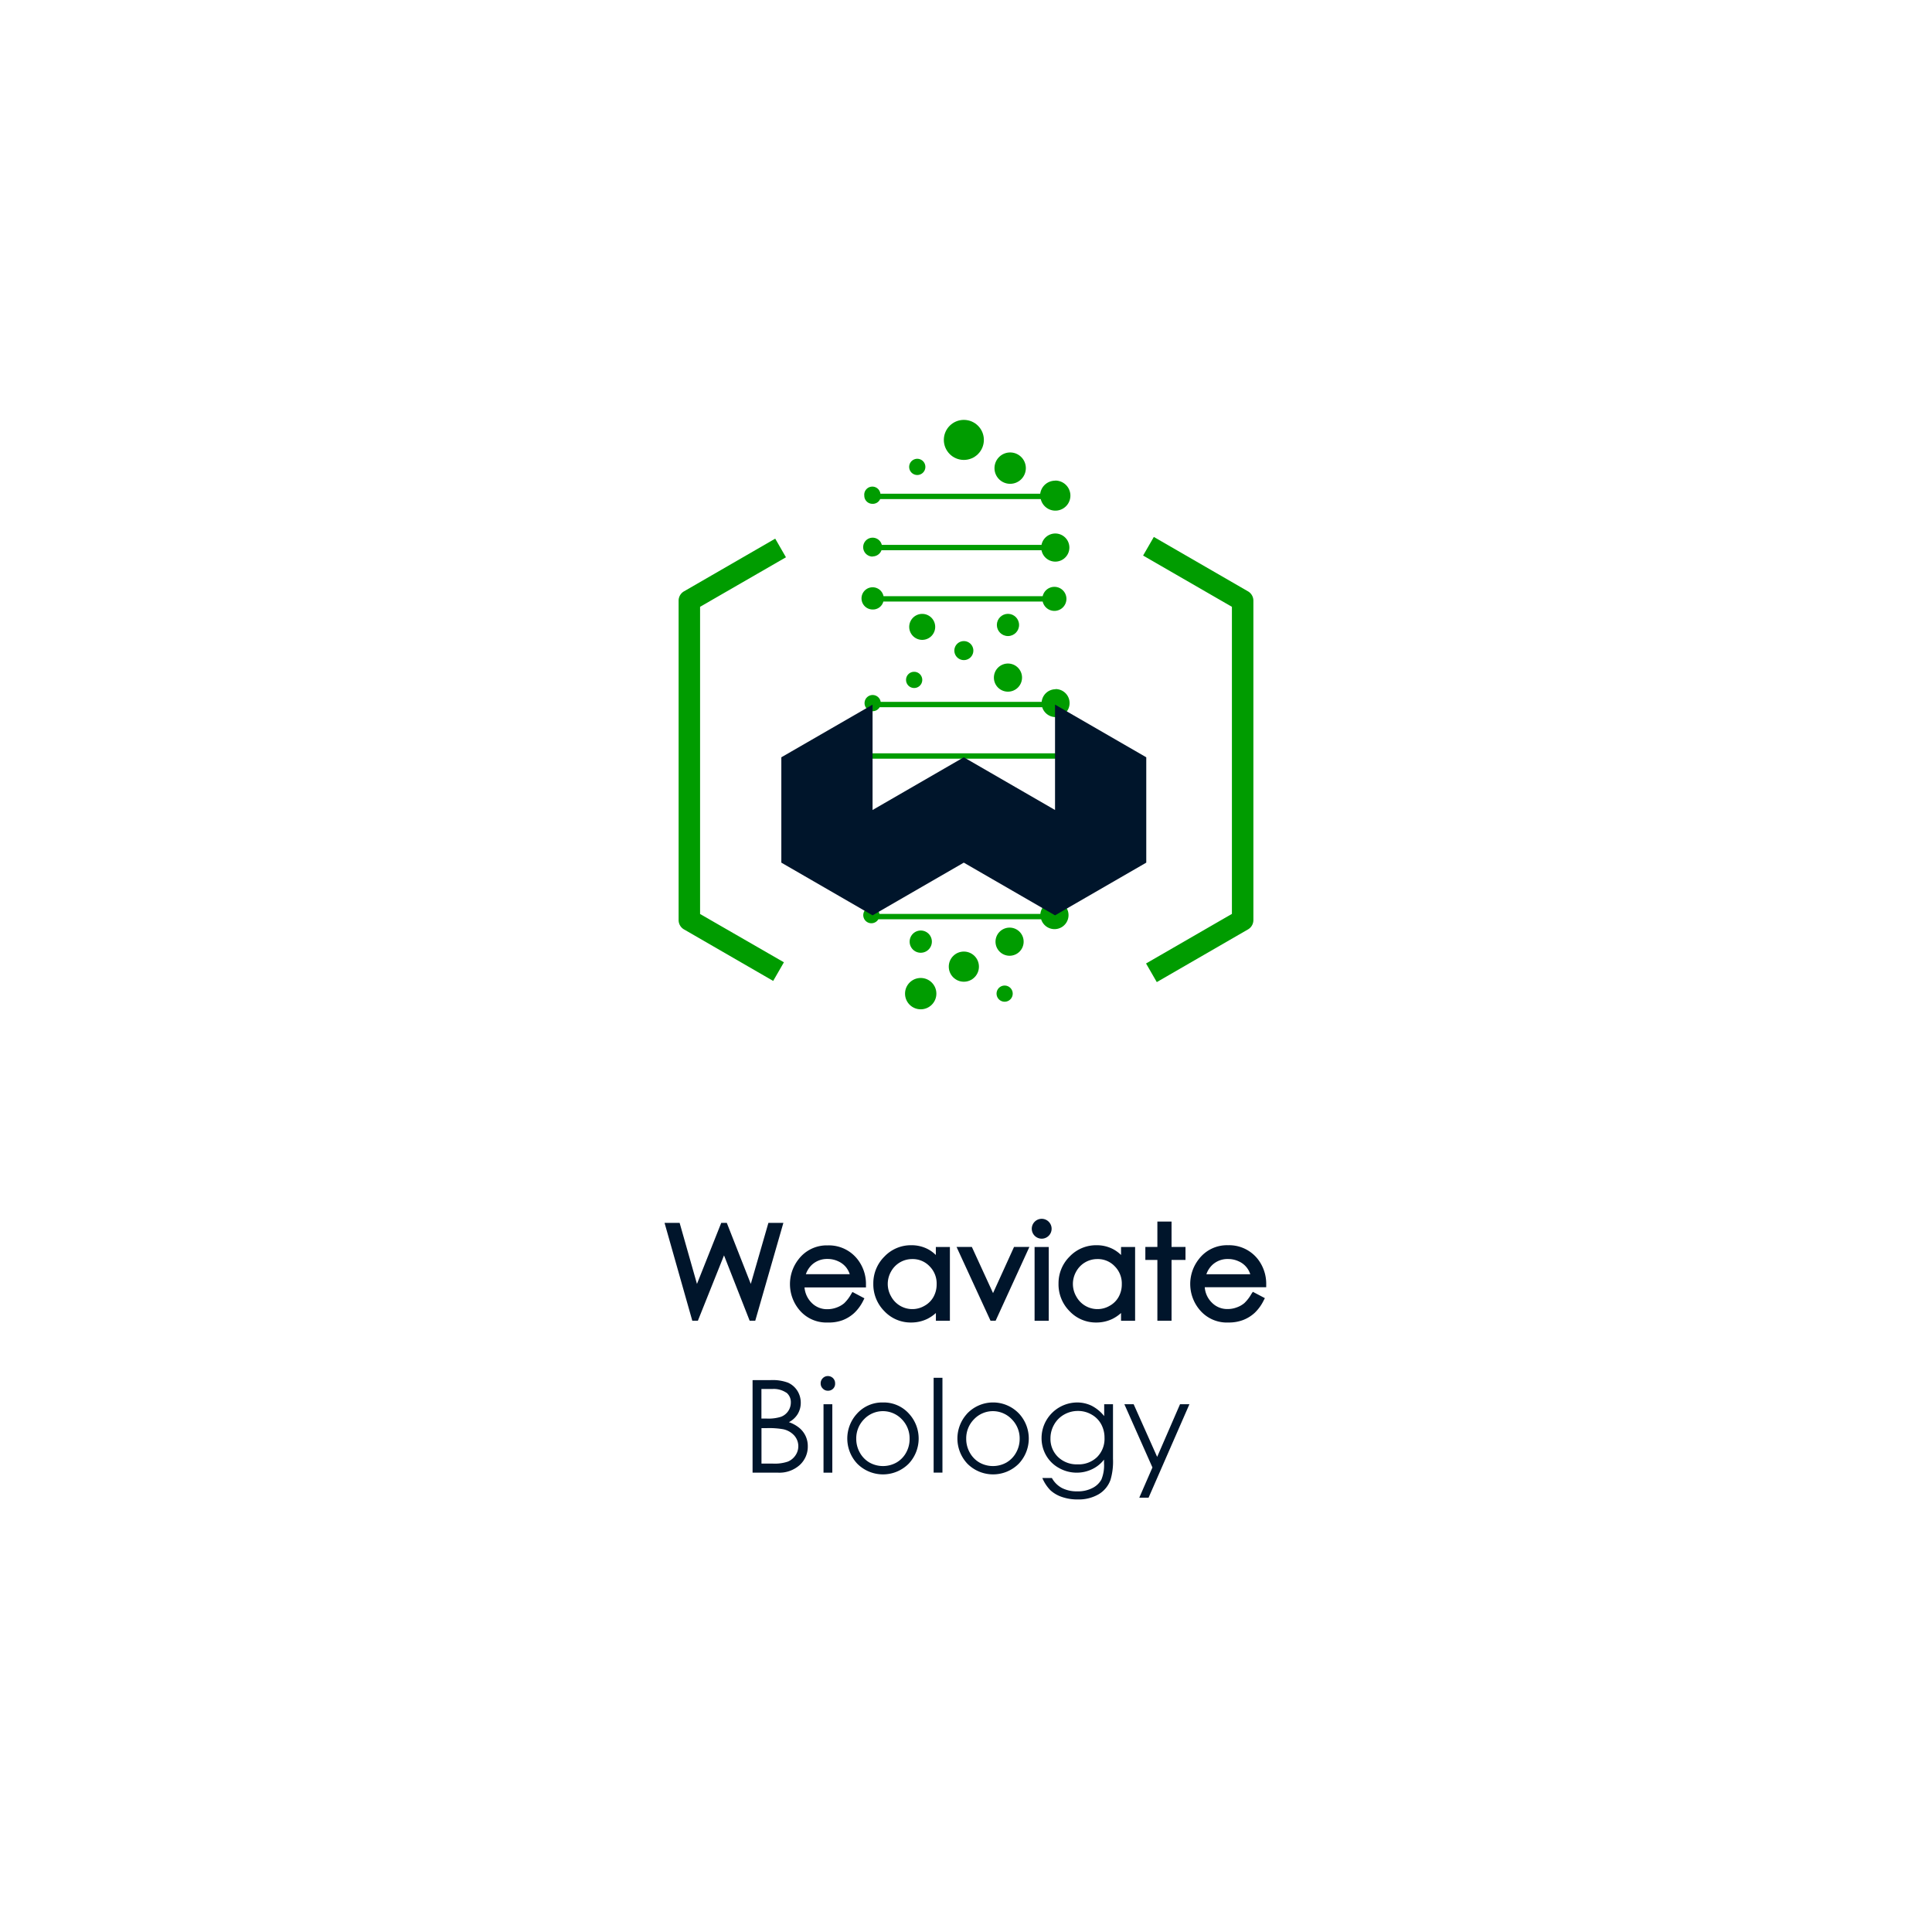 <svg xmlns="http://www.w3.org/2000/svg" viewBox="0 0 360 360"><defs><style>.cls-1{fill:#00152b;}.cls-2{fill:#009c00;}</style></defs><g id="Layer_2" data-name="Layer 2"><polygon class="cls-1" points="130.04 246.1 134.91 233.92 139.69 246.1 140.73 246.1 145.97 227.87 143.18 227.87 139.9 239.24 135.43 227.87 134.39 227.87 129.87 239.24 126.64 227.87 123.83 227.87 129 246.1 130.04 246.1"/><path class="cls-1" d="M154.25,246.43A7.39,7.39,0,0,0,157,246a6.79,6.79,0,0,0,2.17-1.34,8.1,8.1,0,0,0,1.68-2.3l.22-.44-2.23-1.18-.25.41a7.3,7.3,0,0,1-1.29,1.69,4.59,4.59,0,0,1-1.41.8,4.9,4.9,0,0,1-1.73.31,4,4,0,0,1-3-1.27,4.56,4.56,0,0,1-1.25-2.79h11.45v-.51a7.44,7.44,0,0,0-1.52-4.66,6.77,6.77,0,0,0-5.6-2.66,6.59,6.59,0,0,0-5.45,2.6,7.49,7.49,0,0,0,.29,9.58A6.55,6.55,0,0,0,154.25,246.43Zm-4.09-9a4.43,4.43,0,0,1,1.13-1.76,4.14,4.14,0,0,1,2.89-1.08,4.56,4.56,0,0,1,2,.43,4,4,0,0,1,1.48,1.13,4.17,4.17,0,0,1,.68,1.28Z"/><path class="cls-1" d="M169.8,246.43a6.84,6.84,0,0,0,3-.68,7.14,7.14,0,0,0,1.59-1.09v1.45H177V232.36h-2.62v1.49a6.29,6.29,0,0,0-1.5-1.1,6.55,6.55,0,0,0-3.07-.72,6.79,6.79,0,0,0-5,2.1,7,7,0,0,0-2.08,5.06,7.08,7.08,0,0,0,2.06,5.13A6.73,6.73,0,0,0,169.8,246.43Zm-4.38-7.18a4.7,4.7,0,0,1,.62-2.33,4.47,4.47,0,0,1,3.94-2.31,4.31,4.31,0,0,1,3.23,1.34,4.51,4.51,0,0,1,1.32,3.34,4.76,4.76,0,0,1-.59,2.37,4.25,4.25,0,0,1-1.66,1.65,4.49,4.49,0,0,1-6.23-1.73A4.66,4.66,0,0,1,165.42,239.25Z"/><polygon class="cls-1" points="185.52 246.1 191.81 232.35 188.95 232.35 185.04 240.95 181.09 232.35 178.24 232.35 184.57 246.1 185.52 246.1"/><path class="cls-1" d="M194.1,230.81a1.85,1.85,0,0,0,1.31-3.16,1.84,1.84,0,0,0-2.61,0,1.85,1.85,0,0,0,1.3,3.16Z"/><rect class="cls-1" x="192.78" y="232.36" width="2.64" height="13.75"/><path class="cls-1" d="M204.3,246.43a6.84,6.84,0,0,0,3-.68,7.14,7.14,0,0,0,1.59-1.09v1.45h2.62V232.36h-2.62v1.49a6.29,6.29,0,0,0-1.5-1.1,6.55,6.55,0,0,0-3.07-.72,6.79,6.79,0,0,0-5,2.1,7,7,0,0,0-2.08,5.06,7.08,7.08,0,0,0,2.06,5.13A6.73,6.73,0,0,0,204.3,246.43Zm-4.38-7.18a4.7,4.7,0,0,1,.62-2.33,4.47,4.47,0,0,1,3.94-2.31,4.31,4.31,0,0,1,3.23,1.34,4.51,4.51,0,0,1,1.32,3.34,4.76,4.76,0,0,1-.59,2.37,4.25,4.25,0,0,1-1.66,1.65,4.49,4.49,0,0,1-6.23-1.73A4.66,4.66,0,0,1,199.92,239.25Z"/><polygon class="cls-1" points="215.66 246.1 218.3 246.1 218.3 234.77 220.9 234.77 220.9 232.35 218.3 232.35 218.3 227.62 215.66 227.62 215.66 232.35 213.42 232.35 213.42 234.77 215.66 234.77 215.66 246.1"/><path class="cls-1" d="M233.17,241.12a7.29,7.29,0,0,1-1.3,1.69,4.48,4.48,0,0,1-1.41.8,4.8,4.8,0,0,1-1.72.31,4,4,0,0,1-3-1.27,4.45,4.45,0,0,1-1.25-2.79h11.45v-.51a7.5,7.5,0,0,0-1.51-4.66,6.8,6.8,0,0,0-5.6-2.66,6.58,6.58,0,0,0-5.45,2.6,7.48,7.48,0,0,0,.28,9.58,6.59,6.59,0,0,0,5.26,2.22,7.42,7.42,0,0,0,2.7-.46,6.79,6.79,0,0,0,2.17-1.34,8.08,8.08,0,0,0,1.67-2.3l.23-.44-2.24-1.18Zm-8.38-3.68a4.32,4.32,0,0,1,1.13-1.76,4.12,4.12,0,0,1,2.89-1.08,4.59,4.59,0,0,1,2,.43,3.88,3.88,0,0,1,2.16,2.41Z"/><path class="cls-1" d="M140.23,257.17v17.24H145A5.67,5.67,0,0,0,149,273a4.63,4.63,0,0,0,1.52-3.51,4.42,4.42,0,0,0-.4-1.89,4.37,4.37,0,0,0-1.13-1.49A6.22,6.22,0,0,0,147,265a4.15,4.15,0,0,0,1.65-1.53,4.06,4.06,0,0,0,.56-2.09,4.15,4.15,0,0,0-.64-2.24,4,4,0,0,0-1.74-1.5,8.19,8.19,0,0,0-3.15-.48ZM148,267.49a3,3,0,0,1,.22,3.7,3.16,3.16,0,0,1-1.42,1.16,7.58,7.58,0,0,1-2.77.37h-2.14v-6.61h1a15.09,15.09,0,0,1,3.06.21A3.85,3.85,0,0,1,148,267.49Zm-1.47-8a2.28,2.28,0,0,1,.83,1.86,2.84,2.84,0,0,1-1.84,2.65,7.75,7.75,0,0,1-2.64.33h-1v-5.51h2A4.18,4.18,0,0,1,146.55,259.53Z"/><rect class="cls-1" x="153.45" y="261.66" width="1.64" height="12.75"/><path class="cls-1" d="M155.61,257.77a1.33,1.33,0,0,0-1.35-1.36,1.28,1.28,0,0,0-.94.39,1.31,1.31,0,0,0-.4,1,1.26,1.26,0,0,0,.4.94,1.25,1.25,0,0,0,.94.4,1.31,1.31,0,0,0,1-.4A1.29,1.29,0,0,0,155.61,257.77Z"/><path class="cls-1" d="M164.53,261.33a6.3,6.3,0,0,0-4.89,2.14,6.84,6.84,0,0,0,.1,9.27,6.76,6.76,0,0,0,9.58,0,6.84,6.84,0,0,0,.09-9.28A6.3,6.3,0,0,0,164.53,261.33Zm4.31,9.35a4.74,4.74,0,0,1-1.81,1.85,5.15,5.15,0,0,1-5,0,4.81,4.81,0,0,1-1.81-1.85,5.17,5.17,0,0,1-.67-2.58,5.06,5.06,0,0,1,1.47-3.66,4.85,4.85,0,0,1,7,0,5.06,5.06,0,0,1,1.47,3.66A5.17,5.17,0,0,1,168.84,270.68Z"/><rect class="cls-1" x="173.97" y="256.73" width="1.64" height="17.67"/><path class="cls-1" d="M180.16,263.47a6.84,6.84,0,0,0,.1,9.27,6.75,6.75,0,0,0,9.57,0,6.83,6.83,0,0,0,.1-9.28,6.66,6.66,0,0,0-9.77,0ZM190,268.1a5.17,5.17,0,0,1-.67,2.58,4.81,4.81,0,0,1-1.81,1.85,5.15,5.15,0,0,1-5,0,4.81,4.81,0,0,1-1.81-1.85,5.17,5.17,0,0,1-.67-2.58,5.06,5.06,0,0,1,1.47-3.66,4.85,4.85,0,0,1,7,0A5.06,5.06,0,0,1,190,268.1Z"/><path class="cls-1" d="M194.08,267.94a6.42,6.42,0,0,0,.84,3.24,6.14,6.14,0,0,0,2.39,2.35,6.67,6.67,0,0,0,3.31.88,6.58,6.58,0,0,0,2.84-.63,6.19,6.19,0,0,0,2.26-1.8v.66a7,7,0,0,1-.49,3.05,3.87,3.87,0,0,1-1.65,1.57,5.83,5.83,0,0,1-2.83.63,6.07,6.07,0,0,1-2.85-.61A4.66,4.66,0,0,1,196,275.4h-1.78a7.39,7.39,0,0,0,1.51,2.29,6,6,0,0,0,2.13,1.24,8.74,8.74,0,0,0,3,.47,7.4,7.4,0,0,0,3.83-.95,5.12,5.12,0,0,0,2.24-2.71,12.08,12.08,0,0,0,.46-3.92V261.66h-1.64v2.21a7.22,7.22,0,0,0-2.38-1.95,6.2,6.2,0,0,0-2.67-.59,6.69,6.69,0,0,0-5.72,3.31A6.57,6.57,0,0,0,194.08,267.94Zm2.34-2.49a4.87,4.87,0,0,1,1.87-1.87,5.18,5.18,0,0,1,2.59-.67,5,5,0,0,1,2.5.66,4.57,4.57,0,0,1,1.79,1.78,5.22,5.22,0,0,1,.64,2.58,4.8,4.8,0,0,1-1.38,3.57,4.94,4.94,0,0,1-3.64,1.36,5,5,0,0,1-3.64-1.37,4.64,4.64,0,0,1-1.41-3.47A5.12,5.12,0,0,1,196.42,265.45Z"/><polygon class="cls-1" points="219.88 261.66 215.62 271.47 211.24 261.66 209.51 261.66 214.74 273.44 212.29 279.07 214.02 279.07 221.63 261.66 219.88 261.66"/><circle class="cls-2" cx="179.6" cy="81.97" r="3.73"/><path class="cls-2" d="M188.23,90.15a2.92,2.92,0,1,0-2.92-2.92A2.91,2.91,0,0,0,188.23,90.15Z"/><circle class="cls-2" cx="171.56" cy="185.15" r="2.92"/><path class="cls-2" d="M196.6,89.57A2.8,2.8,0,0,0,193.83,92H164.05a1.5,1.5,0,0,0-3,.37,1.51,1.51,0,0,0,1.51,1.51A1.49,1.49,0,0,0,164,93h29.93a2.8,2.8,0,1,0,2.72-3.45Z"/><circle class="cls-2" cx="179.6" cy="180.12" r="2.81"/><path class="cls-2" d="M188.12,172.85a2.62,2.62,0,1,0,2.62,2.61A2.61,2.61,0,0,0,188.12,172.85Z"/><path class="cls-2" d="M187.82,128.88a2.62,2.62,0,1,0-2.62-2.62A2.61,2.61,0,0,0,187.82,128.88Z"/><path class="cls-2" d="M196.69,128.43a2.61,2.61,0,0,0-2.59,2.35h-30a1.51,1.51,0,1,0-.19,1H194.2a2.61,2.61,0,1,0,2.49-3.38Z"/><path class="cls-2" d="M174.26,116.8a2.42,2.42,0,1,0-2.42,2.43A2.42,2.42,0,0,0,174.26,116.8Z"/><circle class="cls-2" cx="187.82" cy="116.45" r="2.07"/><path class="cls-2" d="M171.56,177.53a2.07,2.07,0,1,0-2.06-2.07A2.06,2.06,0,0,0,171.56,177.53Z"/><path class="cls-2" d="M162.6,113.57a2,2,0,0,0,2-1.48h29.69a2.24,2.24,0,1,0,0-1H164.63a2.07,2.07,0,1,0-2,2.48Z"/><path class="cls-2" d="M177.83,121.23a1.77,1.77,0,1,0,1.77-1.77A1.77,1.77,0,0,0,177.83,121.23Z"/><path class="cls-2" d="M162.6,103.68a1.76,1.76,0,0,0,1.65-1.15h29.82a2.62,2.62,0,1,0,0-1H164.31a1.76,1.76,0,1,0-1.71,2.18Z"/><path class="cls-2" d="M168.83,126.69a1.51,1.51,0,1,0,1.5-1.51A1.5,1.5,0,0,0,168.83,126.69Z"/><circle class="cls-2" cx="187.2" cy="185.15" r="1.51"/><path class="cls-2" d="M170.91,88.51a1.51,1.51,0,1,0-1.5-1.51A1.51,1.51,0,0,0,170.91,88.51Z"/><path class="cls-2" d="M196.45,167.94a2.62,2.62,0,0,0-2.59,2.35h-30a1.51,1.51,0,1,0-.19,1H194a2.61,2.61,0,1,0,2.49-3.38Z"/><rect class="cls-2" x="161.53" y="140.37" width="35.67" height="1"/><path class="cls-2" d="M232.55,110.19,215,100.05l-2,3.47,16.55,9.55v57.22l-16,9.24,2,3.47,17-9.82a2,2,0,0,0,1-1.73V111.92A2,2,0,0,0,232.55,110.19Z"/><path class="cls-2" d="M146.45,103.84l-2-3.47-17,9.82a2,2,0,0,0-1,1.73v59.53a2,2,0,0,0,1,1.73l16.62,9.6,2-3.47-15.62-9V113.07Z"/><polygon class="cls-1" points="145.59 141.11 145.59 160.74 162.59 170.56 179.59 160.74 196.59 170.56 213.59 160.74 213.59 141.11 196.59 131.29 196.59 150.93 179.59 141.11 162.59 150.93 162.59 131.3 145.59 141.11"/></g></svg>
